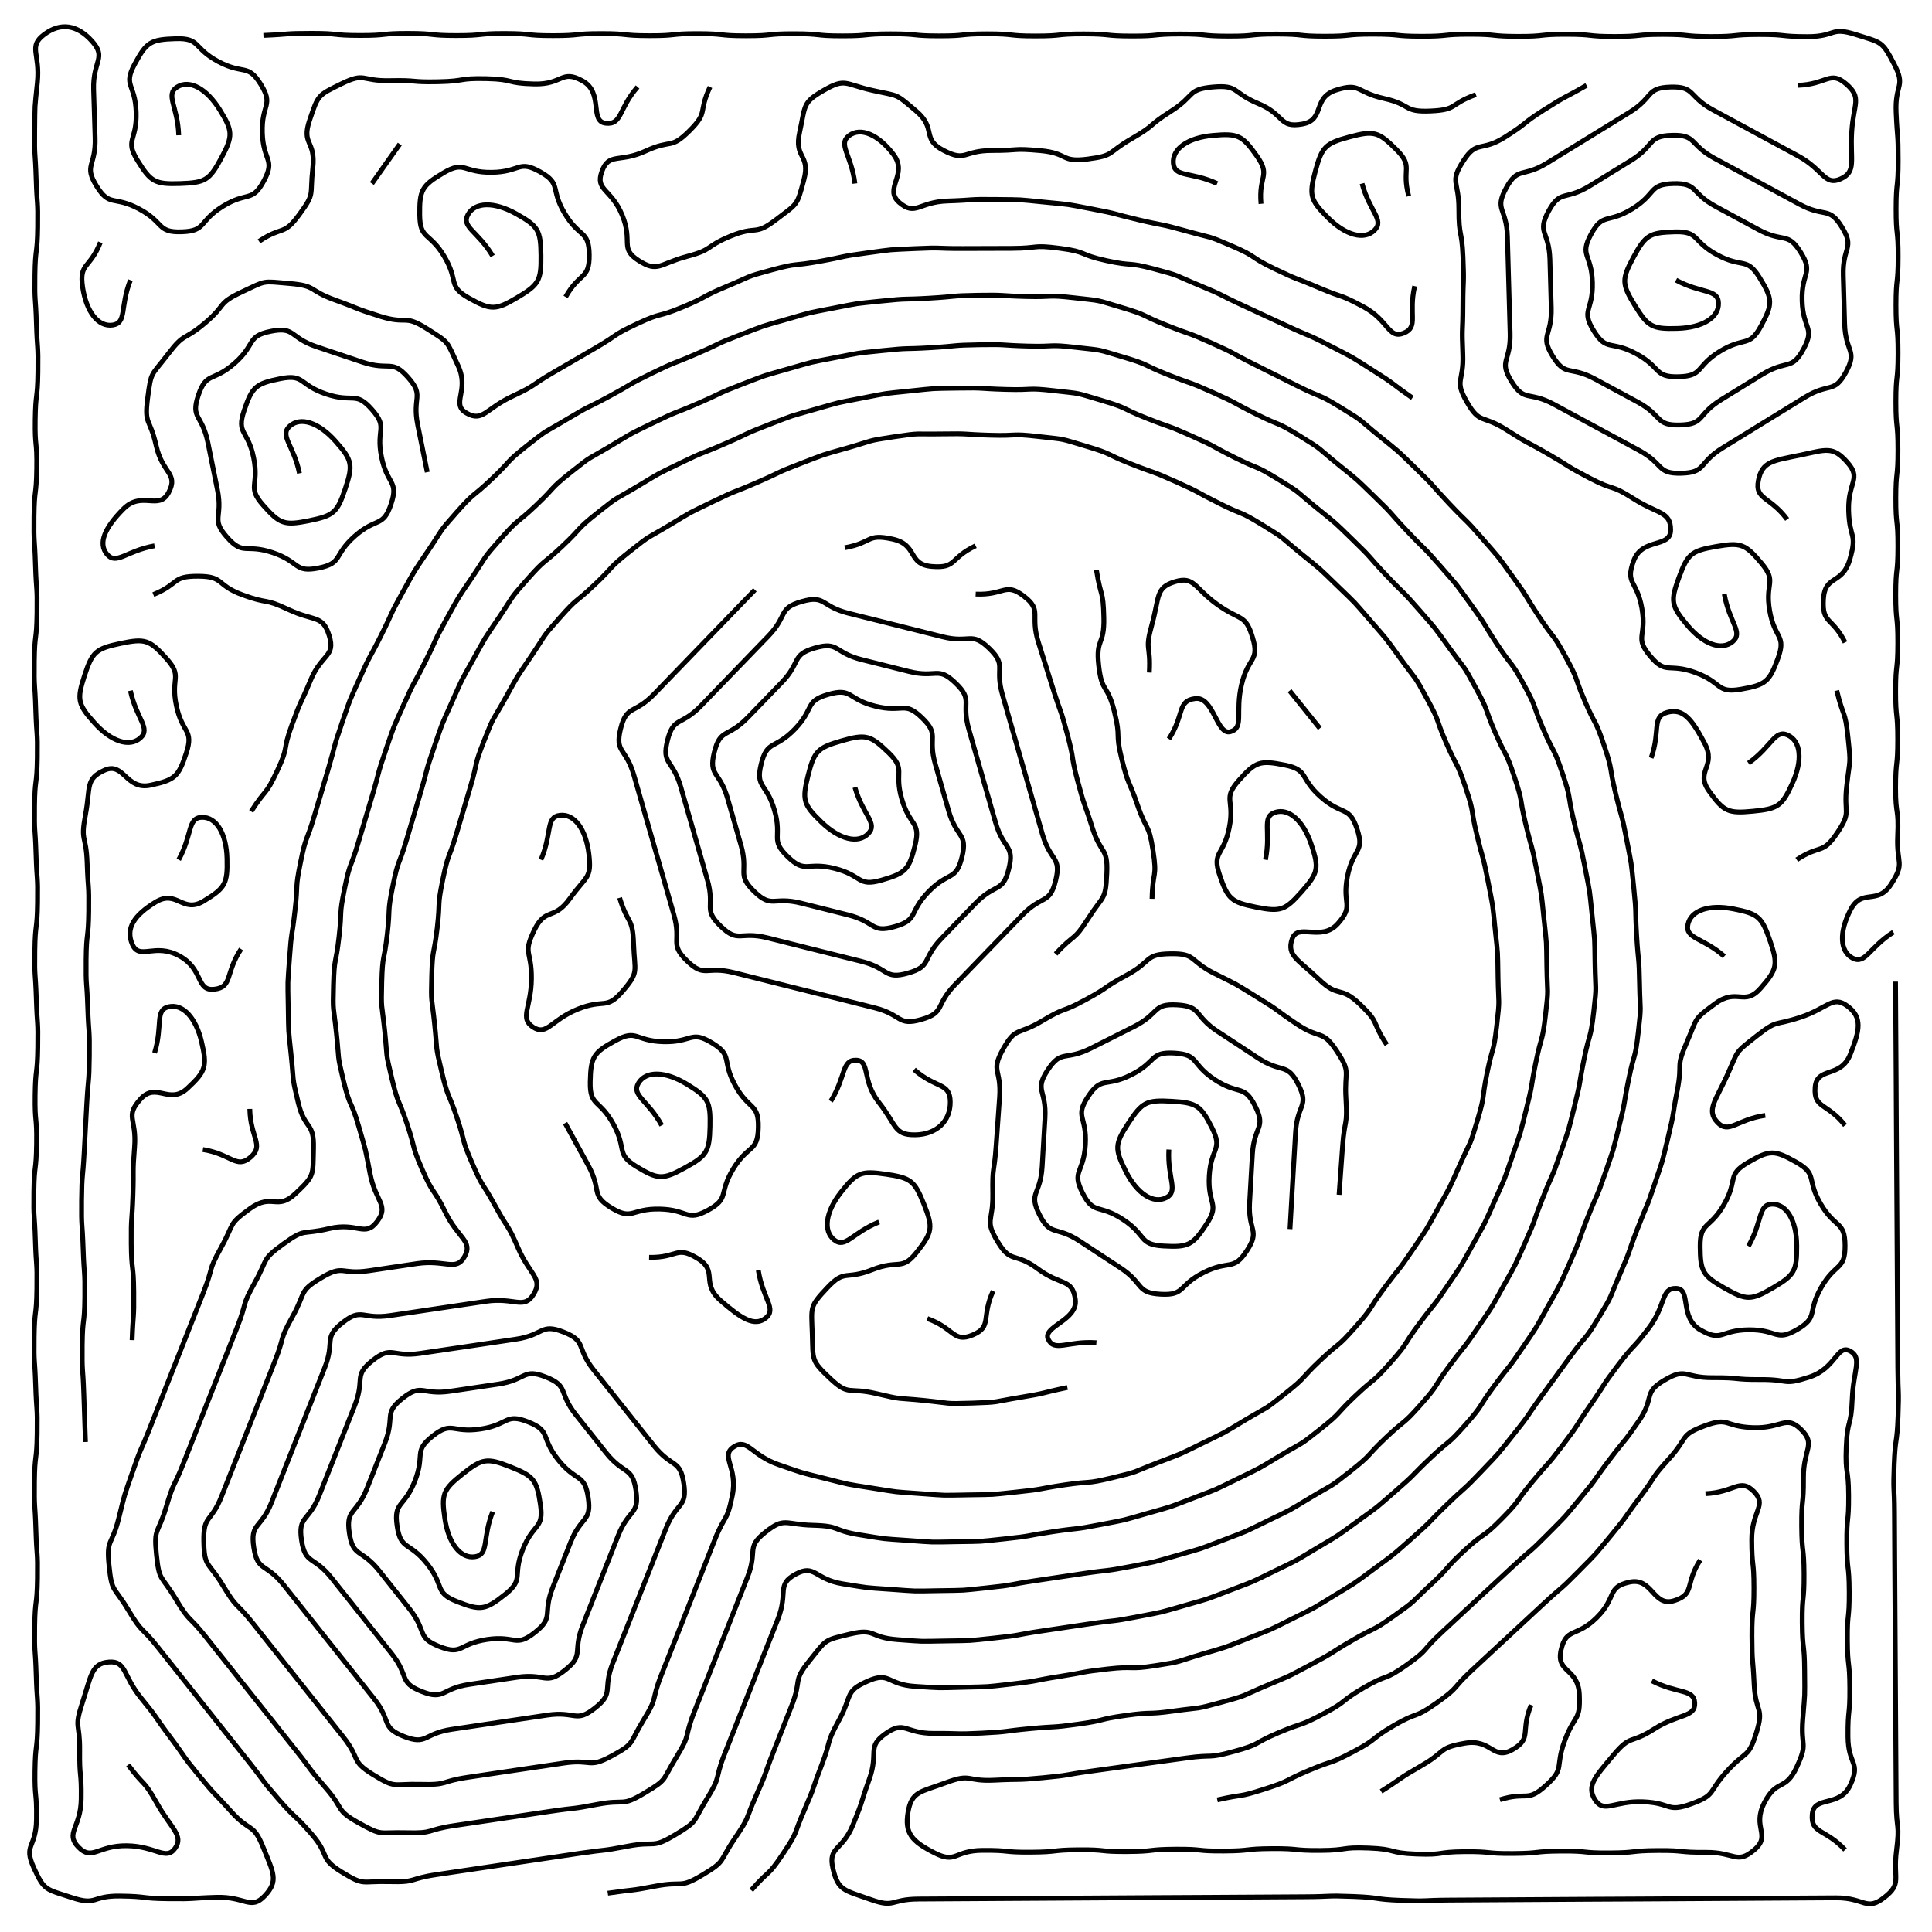 <svg xmlns="http://www.w3.org/2000/svg" width="400" height="400"><path d="M-3 403h400c4.8 0 4.2 3 6 0s0-4 0-10v-10-10-10-10-10-10-10-10-10-10-10-10-10-10-10-10-10-10-10-10-10-10-10-10-10-10-10-10-10-10-10-10-10-10-10-10-10-10V3c0-4.8 3-4.2 0-6s-4 0-10 0H3c-4.8 0-4.2-3-6 0s0 4 0 10v390" fill="none" stroke="#000"/><path d="M102 313c-2.2 5.58-.7 8.86-3.67 9.3s-5.46-2.7-6.22-7.83-.4-6.07 3.67-9.3 5.06-3.38 9.9-1.47 5.45 2.7 6.21 7.83-1.47 3.72-3.67 9.3.4 6.07-3.67 9.3-5.06 3.38-9.9 1.47-2.48-3.13-6.21-7.83-5.46-2.7-6.22-7.83 1.47-3.72 3.67-9.3-.4-6.07 3.67-9.3 3.96-.6 9.9-1.47 5.05-3.38 9.89-1.47 2.48 3.13 6.21 7.83 5.46 2.7 6.22 7.83-1.47 3.72-3.67 9.3l-3.67 9.3c-2.2 5.58.4 6.07-3.68 9.3s-3.95.6-9.89 1.47-5.06 3.38-9.89 1.47-2.49-3.13-6.22-7.83l-6.22-7.83c-3.74-4.7-5.45-2.7-6.21-7.83s1.46-3.72 3.67-9.3l3.67-9.3c2.2-5.58-.4-6.07 3.67-9.3s3.96-.6 9.9-1.47 3.95-.6 9.89-1.47 5.06-3.38 9.89-1.47 2.49 3.13 6.22 7.83l6.22 7.83c3.74 4.7 5.45 2.7 6.21 7.83s-1.46 3.72-3.67 9.3l-3.67 9.3-3.67 9.3c-2.2 5.58.4 6.07-3.68 9.3s-3.95.6-9.89 1.47-3.96.6-9.89 1.47-5.06 3.38-9.9 1.47-2.48-3.13-6.21-7.83l-6.22-7.83-6.22-7.83c-3.73-4.7-5.45-2.7-6.22-7.83s1.47-3.72 3.68-9.3l3.67-9.3 3.67-9.3c2.2-5.58-.4-6.07 3.68-9.3s3.95-.6 9.89-1.48l9.89-1.46c5.94-.88 3.96-.6 9.89-1.47s5.06-3.38 9.9-1.47 2.48 3.13 6.21 7.83l6.22 7.83 6.22 7.83c3.73 4.7 5.45 2.7 6.22 7.83s-1.47 3.72-3.68 9.3l-3.67 9.3-3.67 9.3-3.68 9.3c-2.2 5.59.4 6.08-3.67 9.3s-3.96.6-9.89 1.48l-9.9 1.47-9.88 1.47c-5.93.89-5.06 3.37-9.9 1.47s-2.48-3.14-6.21-7.84l-6.22-7.83-6.22-7.83-6.22-7.83c-3.73-4.7-5.45-2.7-6.22-7.83s1.47-3.72 3.68-9.3l3.67-9.3 3.67-9.3 3.67-9.3c2.2-5.58-.4-6.08 3.68-9.3s3.95-.6 9.89-1.48l9.89-1.47 9.9-1.47c5.93-.89 7.87 1.82 9.88-1.47s-.78-4-3.16-9.48-1.9-3.52-4.77-8.8-2.38-3.3-4.76-8.79-1.27-3.79-3.17-9.48-1.77-3.67-3.16-9.49-.85-3.93-1.47-9.89-.76-4-.6-9.98.45-3.98 1.14-9.94-.06-4.07 1.14-9.93 1.14-3.83 2.85-9.59l2.85-9.58c1.7-5.75.65-4.03 2.84-9.59s1.56-3.7 4.47-8.94 1.88-3.56 5.24-8.53 1.99-3.56 5.95-8.03 2.9-2.75 7.26-6.88 2.58-3.16 7.26-6.87 3.2-2.43 8.34-5.52 3.4-2.14 8.8-4.76 3.67-1.6 9.17-3.98 3.58-1.84 9.17-3.98 3.73-1.52 9.49-3.16 3.81-1.45 9.73-2.33 3.98-.5 9.98-.6 4 .1 10 .27 4.05-.41 9.99.27 4.07.3 9.8 2 3.72 1.47 9.3 3.67 3.83 1.23 9.3 3.68 3.58 1.78 8.95 4.47 3.85 1.34 8.94 4.46 3.38 2.18 8.03 5.96 3.18 2.46 7.49 6.63 2.95 2.73 6.88 7.26 2.7 2.98 6.21 7.83 2.67 3.1 5.52 8.35 1.59 3.67 3.98 9.17 2.08 3.5 3.98 9.17.93 3.9 2.32 9.73 1.19 3.84 2.33 9.73.85 3.93 1.47 9.89.5 3.99.6 9.98.41 4.06-.27 10-.8 3.91-2 9.8-.3 4.06-2 9.8-1.23 3.82-3.68 9.3-1.56 3.7-4.47 8.94-1.87 3.55-5.23 8.52-2.38 3.21-5.95 8.03-2 3.56-5.96 8.04-2.9 2.75-7.26 6.87-2.58 3.16-7.26 6.88-3.2 2.43-8.34 5.51-3.4 2.14-8.8 4.77-3.57 1.83-9.17 3.98-3.67 1.77-9.48 3.16-3.96.59-9.9 1.47-3.92.85-9.89 1.47-3.99.5-9.98.6-4.02.16-10-.27-4.01-.2-9.93-1.14-3.98-.54-9.8-2-3.92-.9-9.58-2.85-6.43-5.57-9.3-3.67.9 4.2-.27 10-1.47 3.72-3.68 9.3l-3.67 9.3-3.67 9.3-3.68 9.3c-2.2 5.58-.58 4.27-3.67 9.3s-1.67 4.8-6.63 7.49-3.96.58-9.9 1.47l-9.88 1.46c-5.93.88-3.96.6-9.9 1.47s-3.98 1.63-9.89 1.47-4.99.95-9.8-2-2.48-3.13-6.21-7.83l-6.22-7.83c-3.72-4.7-2.49-3.13-6.22-7.83l-6.22-7.83c-3.73-4.7-3.16-2.73-6.22-7.83s-3.88-3.64-3.98-9.18 1.47-3.72 3.68-9.3l3.67-9.3 3.67-9.3 3.67-9.3c2.2-5.58.79-4.1 3.68-9.3s1.2-5.19 5.95-8.04 3.96-.59 9.9-1.47l9.89-1.47c5.94-.88 8.11 1.73 9.89-1.47s-1.36-3.78-3.98-9.17-2.39-3.3-4.77-8.8-1.26-3.79-3.16-9.48-1.78-3.67-3.17-9.48-.85-3.93-1.47-9.9-.76-4-.6-9.98.46-3.97 1.14-9.93-.05-4.08 1.14-9.94 1.14-3.83 2.85-9.58l2.85-9.59c1.7-5.75.9-3.92 2.85-9.58s1.23-3.83 3.67-9.3 1.56-3.71 4.47-8.95 1.88-3.56 5.23-8.52 2-3.56 5.96-8.04 2.9-2.75 7.26-6.87 2.58-3.16 7.26-6.88 3.2-2.43 8.34-5.51 3.4-2.14 8.8-4.77 3.66-1.59 9.17-3.98 3.57-1.83 9.17-3.98 3.72-1.52 9.49-3.16 3.84-1.19 9.72-2.33 3.93-.85 9.9-1.47 3.98-.5 9.97-.6 4 .1 10 .27 4.06-.41 10 .27 4.07.3 9.8 2 3.72 1.47 9.3 3.68 3.82 1.23 9.3 3.67 3.58 1.79 8.94 4.47 3.85 1.34 8.95 4.47 3.38 2.18 8.03 5.95 3.18 2.47 7.49 6.63 2.75 2.9 6.87 7.26 2.95 2.74 6.88 7.26 2.7 2.98 6.22 7.84 2.66 3.08 5.51 8.34 1.6 3.67 3.98 9.17 2.09 3.5 3.98 9.18.93 3.89 2.33 9.72 1.18 3.84 2.32 9.73.85 3.93 1.47 9.89.5 3.99.6 9.98.42 4.06-.27 10-.8 3.92-2 9.8-.54 3.98-2 9.8-.9 3.91-2.85 9.58-1.23 3.83-3.67 9.3-1.56 3.7-4.47 8.95-1.88 3.55-5.23 8.52-2.38 3.21-5.96 8.03-1.99 3.56-5.95 8.03-2.9 2.76-7.26 6.88-2.58 3.16-7.26 6.88-3.2 2.43-8.35 5.51-3.4 2.14-8.79 4.77-3.57 1.83-9.17 3.98-3.72 1.51-9.49 3.16-3.84 1.19-9.72 2.33-3.96.58-9.9 1.47-3.92.84-9.89 1.47-3.98.5-9.98.6-4.01.15-10-.27-4-.2-9.93-1.14-3.89-1.85-9.8-2-5.82-1.77-9.89 1.46-1.47 3.73-3.67 9.3l-3.67 9.3-3.68 9.3-3.67 9.3c-2.2 5.58-.58 4.27-3.67 9.31s-1.73 4.54-6.64 7.48-3.84 1.2-9.72 2.33-3.96.59-9.9 1.47l-9.88 1.47-9.9 1.47c-5.94.88-3.98 1.63-9.89 1.47s-4.8.78-9.8-2-2.94-2.74-6.87-7.26-2.49-3.14-6.22-7.83l-6.22-7.84-6.22-7.83-6.22-7.83c-3.74-4.7-3.15-2.73-6.21-7.83s-3.39-3.48-3.98-9.17.3-4.07 2-9.8 1.47-3.72 3.67-9.3l3.67-9.3 3.68-9.3 3.67-9.3c2.2-5.59.78-4.1 3.67-9.3s1.33-4.68 5.96-8.04 3.67-1.77 9.48-3.16 7.37 1.93 9.9-1.47-.34-4.01-1.47-9.9-.68-3.96-2.33-9.72-1.78-3.67-3.17-9.49-.84-3.93-1.47-9.89-.76-4-.6-9.98.46-3.97 1.14-9.94-.05-4.07 1.14-9.93 1.14-3.83 2.85-9.59l2.85-9.58c1.71-5.75.9-3.92 2.85-9.59s1.23-3.82 3.67-9.3 1.79-3.58 4.47-8.94 1.56-3.71 4.47-8.95 1.88-3.56 5.23-8.52 2-3.56 5.96-8.04 2.9-2.75 7.26-6.87 2.58-3.16 7.26-6.88 3.2-2.43 8.34-5.51 3.4-2.14 8.8-4.77 3.66-1.59 9.17-3.98 3.57-1.83 9.17-3.98 3.72-1.51 9.49-3.16 3.84-1.19 9.72-2.33 3.93-.85 9.9-1.47 3.99-.24 9.98-.6 3.98-.5 9.98-.6 4 .1 10 .27 4.05-.41 9.99.27 4.07.3 9.8 2 3.72 1.47 9.3 3.67 3.83 1.23 9.3 3.68 3.58 1.79 8.95 4.47 3.85 1.34 8.94 4.47 3.38 2.18 8.03 5.95 3.18 2.47 7.49 6.63 2.75 2.9 6.88 7.26 2.94 2.74 6.87 7.26 2.7 2.98 6.22 7.83 2.2 3.34 5.51 8.35 2.67 3.09 5.52 8.34 1.59 3.67 3.98 9.18 2.08 3.5 3.98 9.17.93 3.89 2.32 9.73 1.19 3.84 2.33 9.72.85 3.93 1.47 9.9.5 3.98.6 9.97.41 4.06-.27 10-.8 3.92-2 9.8-.55 3.98-2 9.8-.9 3.92-2.85 9.58-1.47 3.72-3.68 9.3-1.23 3.83-3.67 9.3-1.56 3.7-4.47 8.95-1.87 3.55-5.23 8.52-2.38 3.21-5.96 8.03-1.99 3.57-5.95 8.04-2.9 2.75-7.26 6.88-2.58 3.16-7.26 6.87-3.2 2.43-8.34 5.52-3.4 2.14-8.8 4.76-3.57 1.84-9.17 3.98-3.72 1.52-9.49 3.16-3.84 1.2-9.72 2.33-3.96.59-9.9 1.47l-9.88 1.47c-5.93.88-3.93.85-9.9 1.47s-3.98.5-9.98.6-4.01.15-10-.27-4-.2-9.93-1.14-5.75-4.2-9.8-2-1.46 3.72-3.67 9.3l-3.67 9.3-3.67 9.3-3.68 9.3c-2.2 5.58-.58 4.27-3.67 9.3s-1.73 4.55-6.63 7.49-3.84 1.19-9.73 2.32-3.96.6-9.89 1.47-3.96.6-9.9 1.47-3.95.6-9.88 1.47-3.96.6-9.9 1.47-3.98 1.63-9.89 1.47-4.99.95-9.8-2-2.28-3.3-6.21-7.83-2.95-2.73-6.88-7.26-2.49-3.13-6.22-7.83l-6.22-7.83L39 349l-6.22-7.84c-3.72-4.7-3.16-2.73-6.22-7.83s-3.39-3.48-3.98-9.17.55-3.98 2-9.8.9-3.92 2.85-9.58 1.47-3.72 3.67-9.3l3.67-9.3 3.68-9.3 3.67-9.3c2.2-5.58.79-4.1 3.67-9.31s1.33-4.67 5.96-8.03 5.54.57 9.48-3.17 3.53-3.66 3.68-9.3-1.78-3.67-3.17-9.49-.85-3.92-1.47-9.89-.5-3.98-.6-9.98-.15-4.02.27-10 .46-3.97 1.14-9.93-.05-4.08 1.14-9.93 1.14-3.84 2.85-9.59l2.85-9.59c1.7-5.76.9-3.92 2.85-9.58s1.23-3.83 3.67-9.3 1.79-3.58 4.47-8.95 1.56-3.7 4.47-8.94 1.88-3.56 5.23-8.53 2-3.56 5.96-8.03 2.9-2.75 7.26-6.88 2.57-3.16 7.26-6.87 3.2-2.43 8.34-5.52 3.52-1.9 8.8-4.76 3.4-2.14 8.78-4.76 3.67-1.6 9.18-3.98 3.57-1.84 9.17-3.98 3.72-1.52 9.49-3.17 3.84-1.19 9.72-2.33 3.93-.84 9.9-1.46 3.99-.25 9.98-.6 3.98-.5 9.98-.6 4 .1 10 .26 4.05-.41 10 .27 4.06.3 9.79 2 3.72 1.47 9.3 3.68 3.83 1.23 9.3 3.67 3.58 1.79 8.95 4.47l8.94 4.47c5.37 2.68 3.85 1.34 8.95 4.47s3.38 2.18 8.03 5.95 3.18 2.47 7.48 6.64 2.76 2.9 6.88 7.26 2.95 2.73 6.88 7.26 2.7 2.97 6.22 7.83 2.2 3.33 5.51 8.34 2.66 3.09 5.51 8.34 1.6 3.67 3.98 9.18 2.09 3.5 3.98 9.17.93 3.9 2.33 9.73 1.19 3.84 2.32 9.72.85 3.93 1.47 9.9.24 3.99.6 9.98.5 3.98.6 9.98.42 4.06-.26 10-.8 3.91-2 9.8-.55 3.97-2 9.79-.9 3.92-2.85 9.59-1.47 3.72-3.68 9.3-1.23 3.82-3.67 9.3-1.56 3.7-4.47 8.94-1.88 3.56-5.23 8.52-2.38 3.22-5.96 8.04-1.99 3.56-5.95 8.03-2.9 2.75-7.26 6.88-2.73 2.95-7.26 6.88-2.98 2.7-7.83 6.22-3.2 2.42-8.35 5.5-3.4 2.15-8.79 4.77-3.57 1.84-9.17 3.98-3.73 1.52-9.49 3.17-3.84 1.18-9.72 2.32-3.96.59-9.9 1.47l-9.89 1.47c-5.94.88-3.93.85-9.89 1.47s-3.99.5-9.98.6-4.02.16-10-.27-4.45-2.45-9.93-1.14-4.74 1.07-8.34 5.52-1.47 3.72-3.68 9.3l-3.67 9.3c-2.2 5.58-1.23 3.82-3.67 9.3s-1.14 4.01-4.47 8.94-1.73 4.54-6.64 7.49-3.84 1.19-9.72 2.32-3.96.6-9.9 1.47" fill="none" stroke="#000"/><path d="M37 28c-.19-6-2.86-8.42-.31-10s6.08.32 8.81 4.73 2.77 5.42.31 10-3.3 5.1-8.5 5.27-6.08-.32-8.81-4.73-.13-4-.31-10-2.77-5.42-.31-10 3.3-5.1 8.5-5.26 3.52 1.9 8.81 4.73 6.08.31 8.81 4.73.13 4 .31 10 2.77 5.41.31 9.99-3.4 2.1-8.5 5.26-3.3 5.1-8.5 5.27-3.52-1.9-8.81-4.73-6.08-.31-8.81-4.73-.13-4-.31-10l-.31-9.99c-.18-5.99 2.75-6.57-.31-10s-6.5-3.96-9.9-1.42-.83 3.93-1.43 9.9S7.25 21 7.18 27s.12 4 .3 10 .4 4 .32 9.99-.49 3.99-.57 9.98.13 4 .31 10 .39 4 .31 10-.48 3.98-.56 9.98.39 4 .31 10-.49 3.98-.56 9.98.12 4 .3 9.99.4 4 .32 10-.49 3.99-.56 9.98.12 4 .3 10 .4 4 .32 9.99-.5 4-.57 9.98.13 4 .31 10 .39 4 .31 10-.48 3.99-.56 9.98.12 4 .31 10 .39 4 .3 9.99-.48 3.99-.55 9.98.38 4 .3 10-.48 3.99-.56 9.98.13 4 .31 10 .39 4 .31 10-.48 3.98-.56 9.98.12 4 .31 10 .39 4 .31 9.99-.49 3.99-.56 9.98.12 4 .3 10 .4 4 .32 10-.49 3.98-.57 9.98.13 4 .31 10 .39 4 .31 9.99-.48 3.99-.56 9.98.39 4 .31 10-2.75 5.13-.56 9.98 2.5 4.42 7.85 6.19 4-.39 10-.31 3.99.49 9.98.56 4-.12 10-.3 7.09 2.77 10-.32 1.78-4.76-.32-10-2.66-2.98-6.66-7.45-2.86-2.82-6.66-7.46-2.4-3.2-5.99-8-2.19-3.38-5.98-8.02-3.02-7.73-6.66-7.46-3.67 2.86-5.48 8.37-.5 3.99-.57 9.98.39 4 .31 10-3.39 7.08-.56 9.98 4-.38 10-.3 8.1 3.17 9.98.55-.8-4.1-3.71-9.28-2.4-3.2-5.99-8.01M357 198c-4.52-3.94-8.12-3.63-7.54-6.57s4.36-4.24 9.46-3.24 5.85 1.65 7.54 6.57 1.5 5.9-1.92 9.81-4.86-.15-9.46 3.24-3.55 2.72-5.89 8.09-.77 3.92-1.92 9.81-.51 3.99-1.92 9.82-.86 3.92-2.77 9.6-1.43 3.74-3.59 9.34-1.2 3.83-3.6 9.33-1.3 3.86-4.39 8.98-2.35 3.23-5.89 8.08l-5.88 8.09c-3.53 4.85-2.15 3.4-5.9 8.08s-2.43 3.2-6.56 7.54-2.88 2.77-7.2 6.94-2.71 2.97-7.2 6.93-2.96 2.73-7.78 6.29-3.19 2.45-8.3 5.58-3.39 2.17-8.75 4.84-3.56 1.86-9.14 4.05-3.71 1.55-9.46 3.25-3.8 1.48-9.7 2.4-4.03.02-9.98.7-3.96.61-9.88 1.54-3.93.89-9.88 1.56-3.99.53-9.98.68-4.01.19-10-.18-5.2-3.17-9.94-1.06-3.04 2.86-5.89 8.08-1.44 3.73-3.6 9.33-1.2 3.84-3.59 9.33-1.1 4.03-4.4 8.99-2.62 3.01-6.56 7.54M392 193c-5.06 3.22-5.78 6.75-8.44 5.37s-2.83-5.39-.43-10 5.52-.78 8.44-5.36 1.05-3.94 1.32-9.91-.44-4-.43-10 .44-4 .44-9.99-.43-4-.43-9.99.44-4 .45-9.99-.43-4-.43-9.99.44-4 .45-9.99-.44-4-.43-9.99.44-4 .44-9.99-.43-4-.43-9.99.44-4 .45-9.99-.43-4-.43-9.99.44-4 .45-9.99-.44-4-.43-10 .44-3.99.44-9.98-.17-4-.43-10 2.08-5.16-.42-9.98-2.56-4.4-7.93-6.1-4 .44-10 .43-3.99-.44-9.98-.44-4 .43-10 .42-3.99-.44-9.98-.44-4 .43-10 .43-4-.44-9.99-.45-4 .44-9.99.43-4-.44-9.99-.44-4 .43-9.99.42-4-.43-9.99-.44-4 .43-9.99.43-4-.44-9.99-.45-4 .44-9.99.43-4-.44-9.99-.44-4 .43-9.99.42-4-.43-9.99-.44-4 .43-10 .43S210.39 7 204.4 7s-4 .44-10 .43S190.4 7 184.42 7s-4 .43-10 .43-3.99-.44-9.98-.45-4 .43-10 .43-3.99-.44-9.98-.45-4 .44-10 .43-4-.44-9.98-.44-4 .43-10 .43-4-.44-9.99-.45-4 .43-9.99.43-4-.44-9.99-.45-4 .44-9.99.43-4-.44-9.99-.44-4 .17-9.99.43" fill="none" stroke="#000"/><path d="M362 258c2.97-5.21 1.95-8.67 4.95-8.69s5.02 3.43 5.05 8.63-.46 6.07-4.95 8.7-5.48 2.62-10 .05-5.02-3.43-5.05-8.63 1.98-3.48 4.95-8.7.46-6.06 4.95-8.68 5.48-2.63 10-.06 2.02 3.45 5.05 8.63 5.02 3.44 5.05 8.63-1.98 3.48-4.95 8.7-.46 6.06-4.95 8.68-4 .02-10 .06-5.48 2.63-10 .06-1.83-8.51-5.05-8.63-2.06 3.45-5.69 8.22-2.76 2.93-6.38 7.7-2.27 3.3-5.69 8.23-2.06 3.45-5.68 8.22-2.56 3.08-6.39 7.7-2.18 3.45-6.38 7.7-3.22 2.4-7.62 6.47-2.63 3.04-7.03 7.12-2.75 3.01-7.62 6.47-3.45 2.02-8.63 5.05-3.33 2.25-8.63 5.05-3.52 1.95-9.04 4.28-3.61 1.9-9.38 3.48-3.9.97-9.83 1.8-4.02.1-9.96.92-3.9.98-9.84 1.8-3.98.37-9.96.93-3.97.63-9.95.93-4 .02-10 .06-6-2.79-10 .05-1.35 3.77-3.37 9.42-1.1 3.87-3.36 9.42-5.23 4.45-4.17 9.09 2.39 4.48 7.7 6.38 4-.02 10-.06l10-.06 10-.06 10-.06 10-.06 10-.06 10-.05 10-.06 10-.06c6-.03 4-.29 10-.06s3.97.58 9.96.81 4-.02 10-.06l10-.06 10-.06 10-.06 10-.05 10-.06 10-.06 10-.06 10-.06c6-.03 6.24 2.86 10-.06s1.79-3.77 2.53-9.67-.02-4-.06-10l-.06-10-.06-10-.06-10-.06-10-.06-10-.05-10c-.03-6-.29-4.01-.06-10s.58-3.98.8-9.97-.01-4-.05-10l-.06-10-.06-10-.06-10-.06-10-.06-10-.05-10-.06-10-.06-10M137 233c-2.88-5.27-6.36-6.21-4.8-8.78s5.57-2.46 10 .24 4.92 3.58 4.8 8.78-.65 6.04-5.2 8.54-5.57 2.46-10-.24-1.92-3.51-4.8-8.78-4.91-3.58-4.8-8.77.65-6.05 5.21-8.54 4 .1 10 .23 5.56-2.46 10 .24 1.91 3.51 4.79 8.78 4.92 3.58 4.8 8.77-2.09 3.42-5.2 8.54-.65 6.05-5.21 8.54-4-.1-10-.23-5.56 2.46-10-.24-1.91-3.51-4.79-8.78l-4.8-8.77M62 98c-1.19-5.88-4.23-7.82-1.98-9.8s6.04-.71 9.48 3.19 3.63 4.87 1.98 9.8-2.4 5.58-7.5 6.61-6.04.71-9.48-3.19-.8-3.92-1.98-9.8-3.63-4.88-1.98-9.8 2.41-5.59 7.5-6.61 3.8 1.27 9.48 3.18 6.04-.7 9.48 3.2.8 3.91 1.98 9.8 3.63 4.87 1.98 9.8-3 2.64-7.5 6.61-2.41 5.59-7.5 6.61-3.8-1.27-9.48-3.18-6.04.7-9.48-3.2-.8-3.91-1.98-9.8l-1.98-9.8c-1.19-5.89-3.63-4.87-1.97-9.8s3-2.64 7.5-6.61 2.4-5.59 7.5-6.62 3.79 1.28 9.47 3.2l9.48 3.18c5.68 1.9 6.04-.71 9.48 3.19s.8 3.92 1.98 9.8l1.98 9.8M177 163c1.65 5.77 4.84 7.46 2.75 9.61s-5.96 1.2-9.7-2.42-4.01-4.57-2.75-9.61 1.95-5.76 6.95-7.2 5.96-1.18 9.7 2.43 1.1 3.85 2.75 9.61 4.01 4.58 2.75 9.62-1.95 5.76-6.95 7.19-3.88-.97-9.7-2.43-5.96 1.2-9.7-2.42-1.1-3.85-2.75-9.61-4.01-4.58-2.75-9.62 2.78-2.87 6.95-7.19 1.95-5.76 6.95-7.19 3.88.97 9.7 2.43 5.96-1.2 9.7 2.42 1.1 3.85 2.75 9.61l2.75 9.62c1.65 5.77 4.01 4.57 2.76 9.61s-2.78 2.88-6.95 7.2-1.96 5.75-6.95 7.18-3.88-.97-9.7-2.42l-9.7-2.43c-5.82-1.46-5.97 1.2-9.71-2.42s-1.1-3.85-2.75-9.61l-2.75-9.62c-1.65-5.77-4.01-4.57-2.76-9.61s2.78-2.88 6.95-7.2l6.95-7.18c4.17-4.31 1.96-5.76 6.95-7.2s3.88.98 9.7 2.43l9.7 2.43c5.82 1.46 5.97-1.2 9.71 2.42s1.1 3.85 2.75 9.61l2.75 9.62 2.76 9.61c1.66 5.77 4 4.57 2.75 9.62s-2.78 2.87-6.95 7.19l-6.95 7.19c-4.17 4.32-1.96 5.76-6.95 7.19s-3.88-.97-9.7-2.43l-9.7-2.42c-5.83-1.45-3.89-.97-9.7-2.43s-5.97 1.2-9.71-2.42-1.1-3.84-2.75-9.61l-2.75-9.62-2.76-9.61c-1.66-5.77-4-4.57-2.75-9.61s2.78-2.88 6.95-7.2l6.95-7.19 6.95-7.19c4.17-4.32 1.96-5.76 6.95-7.19s3.88.97 9.7 2.43l9.7 2.42c5.83 1.45 3.89.97 9.7 2.43s5.97-1.2 9.71 2.42 1.1 3.84 2.75 9.61l2.75 9.62 2.76 9.61 2.75 9.61c1.65 5.76 4 4.58 2.75 9.62s-2.78 2.87-6.95 7.19l-6.95 7.19-6.95 7.19c-4.17 4.3-1.95 5.76-6.95 7.19s-3.88-.97-9.7-2.42l-9.7-2.43-9.7-2.42c-5.83-1.45-3.89-.97-9.7-2.43s-5.97 1.2-9.71-2.42-1.1-3.84-2.75-9.61l-2.75-9.62-2.76-9.61-2.75-9.61c-1.65-5.76-4-4.58-2.75-9.62s2.78-2.87 6.95-7.19l6.95-7.19 6.95-7.19 6.95-7.19" fill="none" stroke="#000"/><path d="M382 383c-4.08-4.4-7.13-3.3-6.8-7.33s5.68-1.3 7.9-6.14-.46-4-.5-9.98.41-4 .38-10-.46-4-.5-9.99.41-4 .38-9.99-.46-4-.5-9.99.41-4 .38-9.99-.73-4.01-.5-9.99 1.02-3.95 1.24-9.92 2.18-8.62-.5-9.99-2.88 3.65-8.4 5.43-3.99.46-9.98.5-4-.42-10-.38-5.39-2.2-9.98.5-1.92 3.53-5.32 8.46-2.42 3.19-6.04 7.97-2.22 3.36-6.04 7.97-2.5 3.15-6.71 7.41-2.94 2.72-7.34 6.8l-7.33 6.8-7.33 6.8c-4.4 4.08-2.48 3.36-7.33 6.8s-3.67 1.65-8.84 4.68-3.12 2.63-8.4 5.42-3.7 1.55-9.22 3.88-3.48 2.31-9.22 3.88-3.96.55-9.9 1.37l-9.91 1.36c-5.94.81-3.96.55-9.9 1.37s-3.94.8-9.91 1.36-4 .2-9.99.5-4.62-1.5-9.99.5-7.15 1.77-7.9 6.13.8 6.03 5.43 8.4 4-.46 9.99-.5 4 .42 9.99.38 4-.46 9.99-.5 4 .42 9.99.38 4-.46 9.99-.5 4 .42 10 .38 3.98-.46 9.98-.5 4 .42 10 .38 4-.72 9.98-.5 3.95 1.03 9.92 1.25 4-.46 9.99-.5 4 .42 10 .38 3.99-.46 9.98-.5 4 .42 10 .38 3.99-.46 9.98-.5 4 .42 10 .38 6.35 2.58 9.98-.5-.54-4.62 2.1-9.77 4.33-2.22 6.72-7.42.76-3.94 1.24-9.92.42-4 .38-10-.46-3.98-.5-9.98.41-4 .38-10-.46-3.99-.5-9.98.41-4 .38-10 2.65-6.87-.5-9.98-4-.15-10-.38-4.79-2.3-9.98-.37-3.32 2.37-7.34 6.8-2.41 3.19-6.04 7.97-2.21 3.35-6.04 7.97-2.5 3.15-6.7 7.41-2.94 2.72-7.34 6.8l-7.33 6.8-7.33 6.8c-4.4 4.08-2.48 3.36-7.33 6.8s-3.67 1.65-8.85 4.67-3.11 2.64-8.4 5.43-3.68 1.55-9.21 3.88-3.53 2.05-9.22 3.88-3.9.9-9.75 2.23M242 238c-.34 5.99 2.1 8.64-.57 9.98s-6.03-.84-8.36-5.49-2.28-5.64.57-9.98 3.75-4.8 8.93-4.5 6.03.85 8.36 5.5-.23 3.99-.57 9.98 2.28 5.64-.58 9.98-3.74 4.8-8.93 4.5-3.34-2.2-8.36-5.5-6.02-.84-8.36-5.48.23-4 .58-9.99-2.28-5.64.57-9.98 3.58-1.8 8.94-4.5 3.74-4.79 8.93-4.49 3.34 2.2 8.36 5.5 6.02.84 8.36 5.48-.23 4-.58 9.99l-.57 9.98c-.34 5.99 2.27 5.64-.58 9.98s-3.57 1.8-8.93 4.5-3.75 4.79-8.93 4.49-3.35-2.2-8.36-5.49l-8.36-5.49c-5.01-3.29-6.02-.85-8.36-5.49s.23-4 .57-9.98l.58-9.98c.35-5.98-2.28-5.65.57-9.99s3.58-1.8 8.94-4.5l8.93-4.49c5.36-2.7 3.75-4.79 8.93-4.49s3.35 2.2 8.36 5.49l8.36 5.49c5.01 3.29 6.02.85 8.36 5.49s-.23 4-.57 9.98l-.58 9.98-.57 9.99M157 263c.93 5.93 3.88 8 1.54 9.88s-5.08.1-9.33-3.6-.38-6.07-4.82-8.76-4-.08-10-.2" fill="none" stroke="#000"/><path d="M227 278c-5.98-.42-8.66 1.99-9.97-.7s6.24-3.92 5.6-8.3-2.96-2.72-7.77-6.3-5.49-.93-8.29-5.6-.93-3.96-1.03-9.94.28-3.99.7-9.97l.71-9.98c.42-5.98-1.93-5.22.71-9.97s2.97-2.8 8.1-5.87 3.72-1.52 8.99-4.38 3.3-2.29 8.58-5.14 3.55-4.29 8.99-4.38 3.77 1.4 9.13 4.08 3.63 1.72 8.74 4.86 3.31 2.24 8.29 5.6 5.23.97 8.28 5.6 1.54 3.88 1.9 9.81-.28 4-.7 9.98l-.72 9.97M347 58c5.28 2.85 8.71 1.76 8.8 4.76s-3.33 5.09-8.52 5.24-6.07-.33-8.8-4.76-2.75-5.42-.28-10 3.33-5.09 8.52-5.24 3.52 1.9 8.8 4.76 6.07.33 8.8 4.75 2.74 5.43.27 10-3.4 2.1-8.51 5.24-3.33 5.1-8.52 5.24-3.52-1.9-8.8-4.75-6.07-.33-8.8-4.76-.1-4-.27-10-2.75-5.42-.28-9.99 3.4-2.1 8.51-5.24 3.33-5.1 8.52-5.24 3.52 1.9 8.8 4.75l8.8 4.76c5.27 2.86 6.07.33 8.79 4.75s.11 4 .28 10 2.75 5.42.28 10-3.4 2.1-8.52 5.24l-8.51 5.24c-5.11 3.14-3.32 5.1-8.52 5.24s-3.52-1.9-8.8-4.76l-8.8-4.75c-5.28-2.85-6.07-.33-8.79-4.76s-.11-4-.28-10l-.28-9.99c-.17-5.99-2.75-5.42-.28-10s3.4-2.1 8.52-5.24l8.51-5.24c5.11-3.14 3.32-5.1 8.52-5.24s3.52 1.9 8.8 4.76l8.8 4.75 8.79 4.76c5.28 2.86 6.07.33 8.8 4.75s.1 4 .28 10 .11 4 .28 10 2.75 5.42.28 10-3.4 2.09-8.52 5.23l-8.52 5.24c-5.12 3.14-3.4 2.1-8.51 5.24s-3.32 5.1-8.52 5.24-3.52-1.9-8.8-4.75l-8.8-4.76-8.79-4.75c-5.28-2.85-6.07-.33-8.8-4.76s-.1-4-.28-10-.1-4-.28-9.99-.11-4-.28-10-2.75-5.42-.28-10 3.4-2.09 8.52-5.23l8.52-5.24c5.12-3.14 3.4-2.1 8.51-5.24s3.32-5.1 8.52-5.24 3.52 1.9 8.8 4.75l8.8 4.76 8.79 4.75c5.28 2.85 5.46 6.25 8.8 4.76s1.96-3.83 2.31-9.73 2.2-7.04-1.15-9.93-4 .1-10 .28M262 178c1.19-5.88-.87-8.85 1.98-9.8s5.84 1.69 7.5 6.61 1.46 5.9-1.98 9.8-4.38 4.22-9.48 3.2-5.84-1.7-7.5-6.62.8-3.92 1.98-9.8-1.46-5.9 1.98-9.8 4.38-4.22 9.48-3.2 3 2.65 7.5 6.62 5.84 1.69 7.5 6.61-.8 3.92-1.98 9.8 1.46 5.91-1.98 9.8-8.3-.26-9.48 3.2 1.31 4.26 5.54 8.33 4.31 1.15 8.53 5.2 2.21 3.34 5.53 8.34M202 123c6 .27 6.1-2.55 9.99.44s1.2 3.82 3 9.54l3 9.54c1.8 5.72 1.46 3.75 3 9.54s.62 3.97 2.16 9.76 1.2 3.82 3 9.54 3.26 3.9 3 9.54-.65 4.26-3.83 9.24-2.7 2.95-6.76 7.37M317 353c-2.3 5.54.29 6.86-3.84 9.23s-4.27-2.3-9.91-1.31-3.68 1.61-8.88 4.6-3.37 2.15-8.43 5.37" fill="none" stroke="#000"/><path d="M357 123c1.03 5.91 4.02 7.93 1.72 9.85s-6.06.55-9.4-3.44-3.5-4.97-1.71-9.85 2.55-5.52 7.67-6.41 6.06-.55 9.4 3.44.68 3.94 1.71 9.85 3.5 4.97 1.72 9.85-2.56 5.52-7.68 6.41-3.75-1.37-9.39-3.44-6.05.55-9.39-3.43-.68-3.94-1.71-9.86-3.5-4.97-1.72-9.85 7.67-2.55 7.67-6.41-2.63-3.24-7.65-6.44-3.74-1.47-9.05-4.25-3.46-2-8.65-5.01-3.6-1.79-8.65-5.02-5.47-1.04-8.18-5.75-.6-3.98-.85-9.97 0-4 .02-10 .27-4 .02-10-.87-3.98-.86-9.96-1.97-5.48.9-9.96 3.6-1.77 8.67-4.98 3.14-2.51 8.2-5.72 3.47-2 8.67-4.99M27 143c1.24 5.87 4.3 7.78 2.06 9.78s-6.03.77-9.5-3.1-3.68-4.84-2.07-9.78 2.36-5.61 7.45-6.68 6.03-.77 9.5 3.1.83 3.91 2.07 9.78 3.67 4.85 2.06 9.79-2.36 5.6-7.44 6.68-5.48-4.93-9.5-3.1-2.85 3.44-3.93 9.2.14 4 .34 9.99.4 4 .33 10-.48 3.98-.54 9.98.14 4 .34 10 .4 4 .33 9.99-.21 4-.54 9.98l-.53 9.99c-.32 5.99-.48 3.99-.54 9.98s.13 4 .33 10 .4 4 .34 10-.48 3.98-.54 9.98.13 4 .33 10l.34 9.99M32 113c-5.9 1.06-7.91 4.05-9.84 1.76s-.44-5.55 3.4-9.4 7.35.48 9.38-3.45-1.3-3.8-2.61-9.65-2.5-4.17-1.76-9.84.65-4.42 4.2-9.08 3.06-2.58 7.65-6.44 2.4-3.99 7.64-6.45 4.07-2.25 9.85-1.76 3.76 1.36 9.4 3.4 3.69 1.6 9.4 3.4 4.84-.5 9.67 2.56 3.99 2.4 6.45 7.64-1.59 7.92 1.76 9.84 3.98-.9 9.39-3.44 3.46-2 8.65-5.02l8.64-5.02c5.18-3.02 3.24-2.48 8.65-5.02s3.86-1.14 9.39-3.45 3.52-1.94 9.05-4.24 3.62-1.89 9.4-3.45 3.93-.7 9.83-1.76 3.9-.96 9.85-1.76 3.97-.62 9.96-.9 4 0 10-.02l10-.03c6-.02 4.1-.78 10-.02s3.8 1.28 9.66 2.56 4.08.18 9.86 1.72 3.86 1.11 9.4 3.4 3.63 1.68 9.08 4.2l9.07 4.2c5.45 2.52 3.75 1.45 9.07 4.2s3.61 1.78 8.67 4.98 3.29 2.29 8.21 5.72" fill="none" stroke="#000"/><path d="M102 53c-3.06-5.16-6.57-5.98-5.1-8.6s5.47-2.66 10-.12 5.04 3.4 5.1 8.6-.43 6.07-4.9 8.72-5.47 2.66-10 .12-2.04-3.44-5.1-8.6-5.04-3.4-5.1-8.6.43-6.07 4.9-8.72 4-.05 10-.12 5.46-2.66 10-.12 2.04 3.44 5.1 8.6 5.04 3.4 5.1 8.6-1.96 3.5-4.9 8.72M267 143l6.26 7.8M32 218c1.75-5.74 0-8.89 2.92-9.56s5.65 2.25 6.82 7.3.88 6.03-2.92 9.57-6.45-1.4-9.74 2.25-.75 3.95-1.22 9.93-.14 4-.34 10-.4 4-.35 9.99.47 3.99.53 9.98-.14 4-.35 10M352 323c-3.24 5.05-1.01 7.05-5.4 8.41s-4.43-4.9-9.23-3.85-2.53 3.12-6.78 7.34-6.32 1.94-7.4 6.73 3.57 3.62 3.8 9.26-.97 3.9-3.04 9.52.16 5.57-3.86 9.23-3.82 1.19-9.55 2.97M382 133c-2.69-5.36-4.79-3.75-4.48-8.94s3.94-2.85 5.5-8.35-.11-4-.28-10 2.77-6.56-.28-10-4.37-2.59-9.9-1.45-7.75 1.26-8.51 5.24 2.38 3.21 5.96 8.03M227 118c.93 5.93 1.4 3.93 1.54 9.88s-1.72 4.12-1.06 9.94 1.8 3.66 3.23 9.47.1 4.07 1.54 9.88 1.3 3.78 3.24 9.46 2.32 3.62 3.23 9.46-.08 4-.2 10" fill="none" stroke="#000"/><path d="M132 18c-3.96 4.5-3.18 7.89-6.6 7.51s-.37-6.33-4.8-8.77-4 .78-9.98.64-3.96-.97-9.94-1.1-3.99.52-9.98.64-4-.36-10-.23-5-1.8-9.98.64-4.81 2.26-6.6 7.5 1.3 4.12.64 9.99.53 5.05-2.8 9.6-3.34 2.21-8.33 5.54M282 38c1.55 5.8 4.7 7.54 2.58 9.66s-5.98 1.08-9.66-2.6-3.93-4.64-2.58-9.66 2.06-5.72 7.08-7.06 5.98-1.08 9.66 2.6 1.03 3.86 2.58 9.66M52 168c3.24-5.05 2.87-3.03 5.4-8.41s.97-3.9 3.04-9.53 1.55-3.7 3.86-9.23 5.23-4.83 3.86-9.22-3.03-2.87-8.41-5.4-3.9-.98-9.53-3.05-3.68-3.84-9.22-3.86-3.7 1.52-9.26 3.8M177 38c-.72-5.96-3.6-8.13-1.2-9.93s6.09-.22 9.2 3.93-2.16 7.05 1.2 9.93 4-.13 9.99-.32 4-.4 10-.32 4.01-.04 9.98.55 4 .3 9.9 1.42 3.9.9 9.74 2.27 3.96.66 9.73 2.28 4.01.76 9.5 3.11 3.42 2.13 8.82 4.72 3.68 1.57 9.2 3.93 3.92 1.11 9.2 3.93 5.17 6.75 8.36 5.47.91-3.9 2.28-9.73M37 178c2.88-5.27 1.8-8.7 4.8-8.78s5.07 3.35 5.2 8.54-.36 6.08-4.8 8.78-5.56-2.47-10 .24-6.27 5.43-4.79 8.77 4.63-.42 9.72 2.36 3.4 7.33 7.24 6.9 2.21-3.33 5.54-8.32M252 38c-5.44-2.52-8.8-1.21-9.07-4.2s3-5.3 8.17-5.76 6.08-.05 9.08 4.2.36 3.99.9 9.96M362 158c4.89-3.48 5.41-7.05 8.14-5.8s3.11 5.22.96 9.95-2.97 5.3-8.14 5.8-6.08.09-9.1-4.14 1.64-5.06-.96-9.96-4.4-7.28-7.71-6.36-1.34 3.77-3.34 9.43" fill="none" stroke="#000"/><path d="M147 18c-2.54 5.43-.25 5.08-4.24 9.06s-3.63 1.68-9.07 4.2-7.61.23-9.07 4.22 1.92 3.53 4.2 9.07-.6 6.84 3.41 9.4 4.26.67 9.97-.85 3.52-1.93 9.07-4.22 4.85.08 9.4-3.4 4.28-2.74 5.75-8.18-2.1-4.38-.86-9.96.51-6.07 5.02-8.66 4.28-1.26 10 .02 4.62.5 9.05 4.24 1.01 5.74 5.73 8.2 4 .01 10 .02 4.04-.51 10 .02 4.17 2.49 9.84 1.75 3.9-1.23 9.07-4.21 3.14-2.51 8.2-5.72 3.25-4.52 8.67-4.99 3.86 1.14 9.4 3.44 4.2 5.09 9.05 4.24 2-5.47 7.08-7.06 4 .45 9.85 1.75 3.93 2.85 9.65 2.6 3.76-1.35 9.4-3.4M242 153c3.29-5.02 1.65-7.91 5.48-8.37s4.41 7.72 7.29 6.85.91-3.9 2.28-9.74 3.79-4.76 2.29-9.73-2.46-3.38-7.3-6.85-4.74-5.95-8.8-4.72-3.15 3.17-4.73 8.8-.23 4-.56 10M182 253c-5.57 2.23-6.93 5.57-9.28 3.71s-1.8-5.81 1.42-9.9 4.14-4.45 9.29-3.7 5.92 1.35 7.85 6.18 1.8 5.81-1.42 9.9-3.71 1.48-9.29 3.7-5.56-.24-9.28 3.72-3.3 3.87-3.12 9.5-.25 5.56 3.71 9.29 3.68 1.75 9.5 3.12 3.93.83 9.9 1.43 4 .74 9.98.55 4.02-.21 9.93-1.18 3.92-.82 9.8-2.05M172 228c3.15-5.1 2.25-8.6 5.25-8.5s1.08 4.16 4.75 8.8 3.04 6.7 7.46 6.65 7.34-2.81 7.28-6.86-2.99-2.66-7.47-6.65M342 348c5.33 2.76 8.74 1.6 8.88 4.6s-3.37 2.16-8.42 5.39-4.76 1-8.43 5.39-5.66 6.35-3.8 9.25 4 .16 9.99.41 4.79 2.32 9.99.42 3.33-2.36 7.36-6.77 4.39-2.57 6.07-7.95-.18-4-.46-9.99-.44-4-.46-9.99.43-4 .42-10-.44-3.99-.46-9.98 3.29-7.13.42-10-4 .2-10 .47M27 58c-2.2 5.58-.7 8.86-3.67 9.3s-5.46-2.7-6.22-7.83 1.47-3.72 3.67-9.3M112 178c2.35-5.52.94-8.84 3.92-9.2s5.38 2.84 6 8-.5 4.43-3.91 9.2-5.05 1.68-7.44 6.68-.48 3.99-.54 9.98-2.54 8.12.34 10 3.71-1.5 9.28-3.74 5.81.3 9.27-3.73 2.46-3.95 2.26-9.74-1.16-3.83-2.9-9.57M382 233c-3.72-4.71-6.52-3.44-6.2-7.85s5.27-1.8 7.28-6.86 2.52-7.67-.57-9.98-4.06.42-9.73 2.3-4.64.36-9.19 3.95-3.57 2.67-5.98 8.02-4.39 7.28-2.03 9.79 3.96-.58 9.9-1.44M372 178c5-3.3 5.24-.92 8.34-5.51s1.32-3.86 2-9.8.89-4.08.27-10-.93-3.89-2.33-9.72M202 113c-5.42 2.57-3.86 4.7-9.04 4.28s-2.8-4.52-8.22-5.68-3.94.72-9.84 1.8M42 238c5.92.95 6.96 4.11 9.87 1.59s-.06-4-.15-10" fill="none" stroke="#000"/><path d="M192 273c5.65 2.03 5.33 5.1 9.41 3.38s1.68-3.63 4.2-9.08M77 38l5.77-8.17" fill="none" stroke="#000"/></svg>